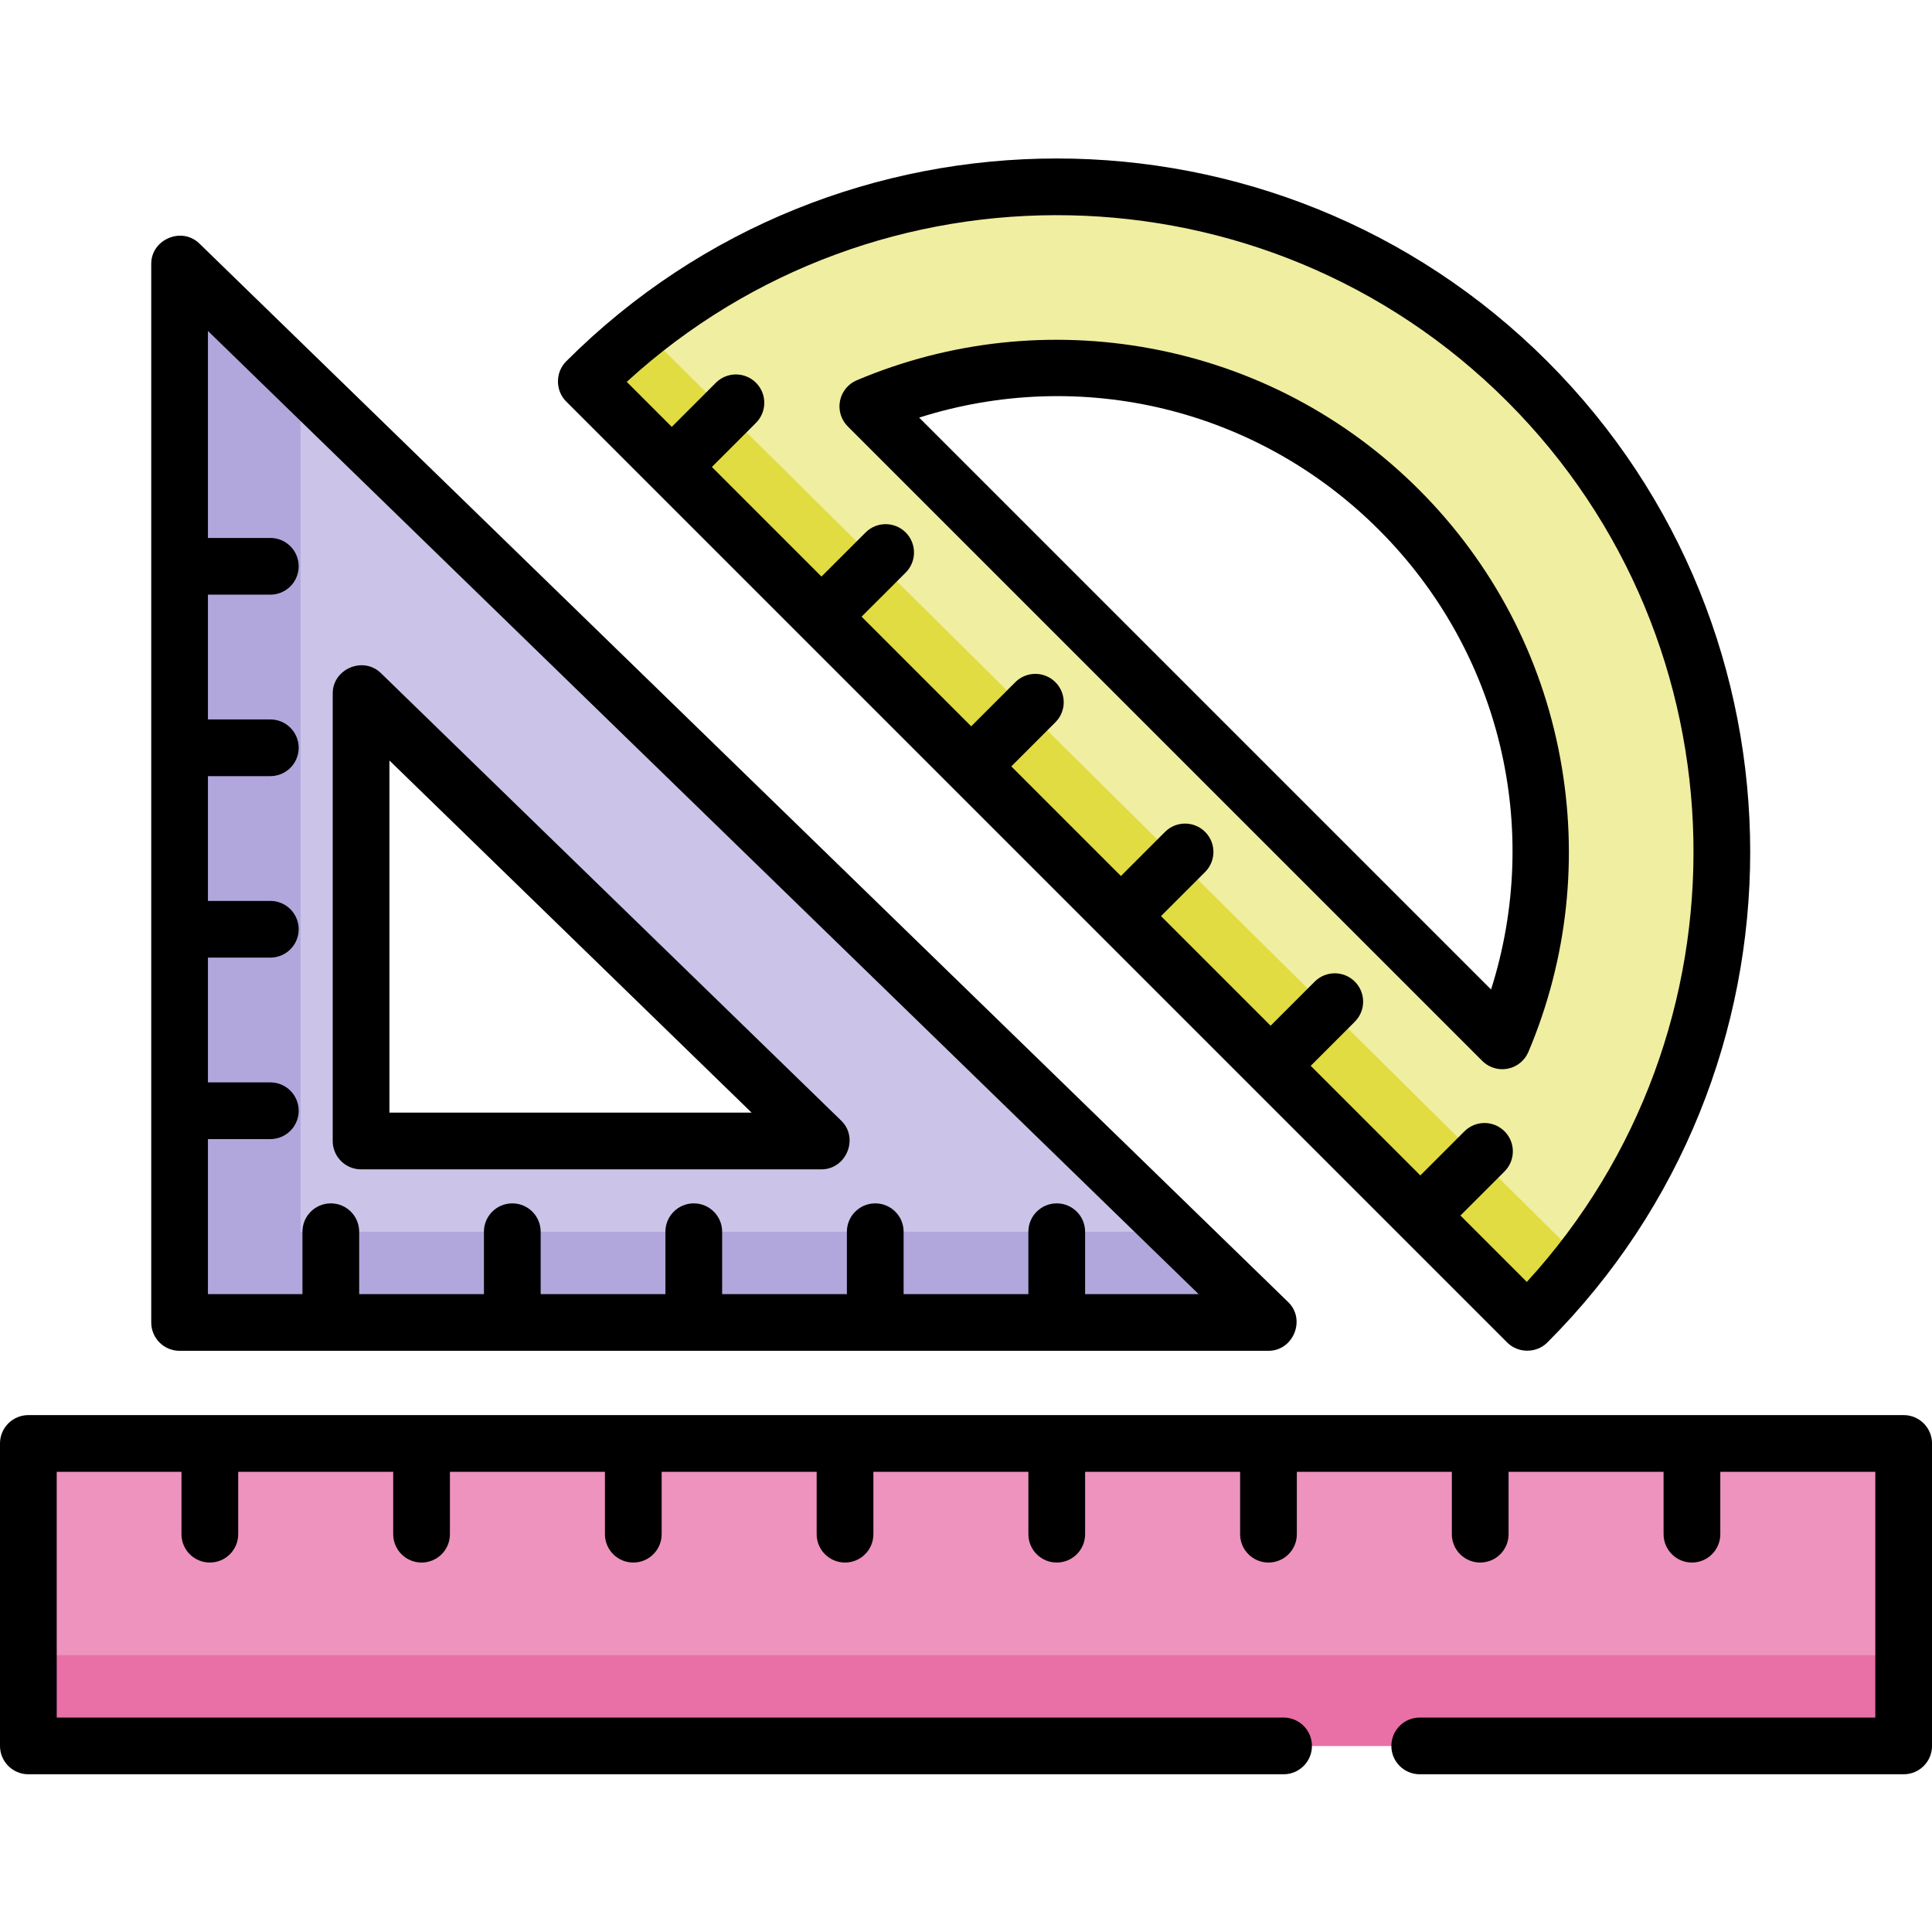 <svg height="512pt" viewBox="0 -42 512 512" width="512pt" xmlns="http://www.w3.org/2000/svg"><path d="m7.516 340.531h496.969v80.156h-496.969zm0 0" fill="#ee93bd"/><path d="m7.516 396.641h496.969v24.047h-496.969zm0 0" fill="#e96fa7"/><path d="m47.594 27.918v280.547h288.562zm48.094 113.836 122.008 118.617h-122.008zm0 0" fill="#cbc4e8"/><path d="m79.656 284.418v-225.328l-32.062-31.172v280.547h288.562l-24.734-24.047zm0 0" fill="#b1a7dc"/><path d="m404.742 59.078c-68.867-68.867-180.523-68.867-249.391 0l249.391 249.391c68.867-68.867 68.867-180.523 0-249.391zm-174.758 6.617c46.684-19.727 102.762-10.594 140.75 27.391 37.984 37.984 47.117 94.066 27.391 140.75zm0 0" fill="#f0eea0"/><path d="m170.551 45.539c-5.258 4.176-10.336 8.68-15.199 13.539l249.391 249.387c5.238-5.238 10.07-10.727 14.512-16.422zm0 0" fill="#e0dc41"/><path d="m504.484 333.016h-496.969c-4.152 0-7.516 3.363-7.516 7.516v80.156c0 4.148 3.363 7.512 7.516 7.512h332.648c4.152 0 7.516-3.363 7.516-7.512 0-4.152-3.363-7.516-7.516-7.516h-325.133v-65.129h33.062v16.535c0 4.148 3.363 7.512 7.516 7.512 4.148 0 7.516-3.363 7.516-7.512v-16.535h41.078v16.535c0 4.148 3.363 7.512 7.516 7.512s7.516-3.363 7.516-7.512v-16.535h41.078v16.535c0 4.148 3.363 7.512 7.516 7.512s7.516-3.363 7.516-7.512v-16.535h41.078v16.535c0 4.148 3.363 7.512 7.516 7.512s7.516-3.363 7.516-7.512v-16.535h41.078v16.535c0 4.148 3.363 7.512 7.516 7.512s7.516-3.363 7.516-7.512v-16.535h41.078v16.535c0 4.148 3.363 7.512 7.516 7.512s7.516-3.363 7.516-7.512v-16.535h41.078v16.535c0 4.148 3.363 7.512 7.516 7.512s7.516-3.363 7.516-7.512v-16.535h41.078v16.535c0 4.148 3.367 7.512 7.516 7.512 4.152 0 7.516-3.363 7.516-7.512v-16.535h41.078v65.129h-120.734c-4.152 0-7.516 3.363-7.516 7.516 0 4.148 3.363 7.512 7.516 7.512h128.25c4.152 0 7.516-3.363 7.516-7.512v-80.156c0-4.152-3.363-7.516-7.516-7.516zm0 0"/><path d="m95.688 267.887h122.008c6.598 0 9.98-8.293 5.238-12.902l-122.008-118.617c-4.668-4.539-12.754-1.109-12.754 5.387v118.617c0 4.152 3.363 7.516 7.516 7.516zm7.516-108.348 95.98 93.32h-95.98zm0 0"/><path d="m47.594 315.98h288.562c6.598 0 9.98-8.293 5.238-12.902l-288.562-280.547c-4.672-4.539-12.754-1.109-12.754 5.387v280.547c0 4.152 3.363 7.516 7.516 7.516zm270.051-15.027h-30.082v-16.535c0-4.148-3.363-7.512-7.516-7.512s-7.516 3.363-7.516 7.512v16.535h-33.062v-16.535c0-4.148-3.363-7.512-7.516-7.512s-7.516 3.363-7.516 7.512v16.535h-33.062v-16.535c0-4.148-3.363-7.512-7.516-7.512s-7.516 3.363-7.516 7.512v16.535h-33.062v-16.535c0-4.148-3.363-7.512-7.516-7.512s-7.516 3.363-7.516 7.512v16.535h-33.062v-16.535c0-4.148-3.363-7.512-7.516-7.512s-7.516 3.363-7.516 7.512v16.535h-25.047v-41.082h16.531c4.152 0 7.516-3.363 7.516-7.516 0-4.148-3.363-7.512-7.516-7.512h-16.531v-33.066h16.531c4.152 0 7.516-3.363 7.516-7.516 0-4.148-3.363-7.512-7.516-7.512h-16.531v-33.066h16.531c4.152 0 7.516-3.363 7.516-7.516 0-4.148-3.363-7.512-7.516-7.512h-16.531v-33.066h16.531c4.152 0 7.516-3.363 7.516-7.516 0-4.148-3.363-7.512-7.516-7.512h-16.531v-54.855zm0 0"/><path d="m399.426 313.781c2.895 2.895 7.734 2.895 10.629 0 71.688-71.688 71.688-188.328 0-260.016s-188.332-71.688-260.02 0c-2.891 2.891-2.891 7.734 0 10.625zm0-249.391c64.047 64.047 65.781 167.172 5.199 233.332l-17.594-17.594 11.688-11.691c2.938-2.934 2.938-7.691 0-10.625-2.934-2.938-7.691-2.938-10.625 0l-11.691 11.688-29.051-29.047 11.691-11.691c2.934-2.934 2.934-7.691 0-10.625-2.934-2.938-7.691-2.938-10.629 0l-11.688 11.688-29.047-29.047 11.688-11.691c2.938-2.934 2.938-7.691 0-10.625-2.934-2.934-7.691-2.938-10.625 0l-11.691 11.691-29.047-29.051 11.688-11.691c2.938-2.934 2.938-7.691 0-10.625-2.934-2.938-7.691-2.934-10.625 0l-11.691 11.691-29.047-29.051 11.691-11.688c2.934-2.938 2.934-7.695 0-10.629-2.938-2.934-7.695-2.934-10.629 0l-11.691 11.688-29.047-29.047 11.691-11.691c2.934-2.934 2.934-7.691 0-10.625-2.938-2.934-7.695-2.938-10.629 0l-11.691 11.691-11.926-11.93c66.16-60.582 169.285-58.848 233.328 5.195zm0 0"/><path d="m392.812 239.148c1.422 1.422 3.34 2.203 5.312 2.203.48 0 .961-.047 1.441-.141 2.453-.477 4.508-2.148 5.48-4.449 10.398-24.609 13.309-51.559 8.414-77.934-5.016-27.023-17.953-51.594-37.414-71.055-19.461-19.461-44.031-32.398-71.055-37.414-26.371-4.895-53.324-1.984-77.934 8.414-2.301.973-3.973 3.027-4.449 5.48-.48 2.453.293 4.988 2.062 6.754zm-27.395-140.75c32.223 32.223 43.332 78.992 29.73 121.832l-151.559-151.559c42.844-13.602 89.613-2.492 121.828 29.727zm0 0"/></svg>